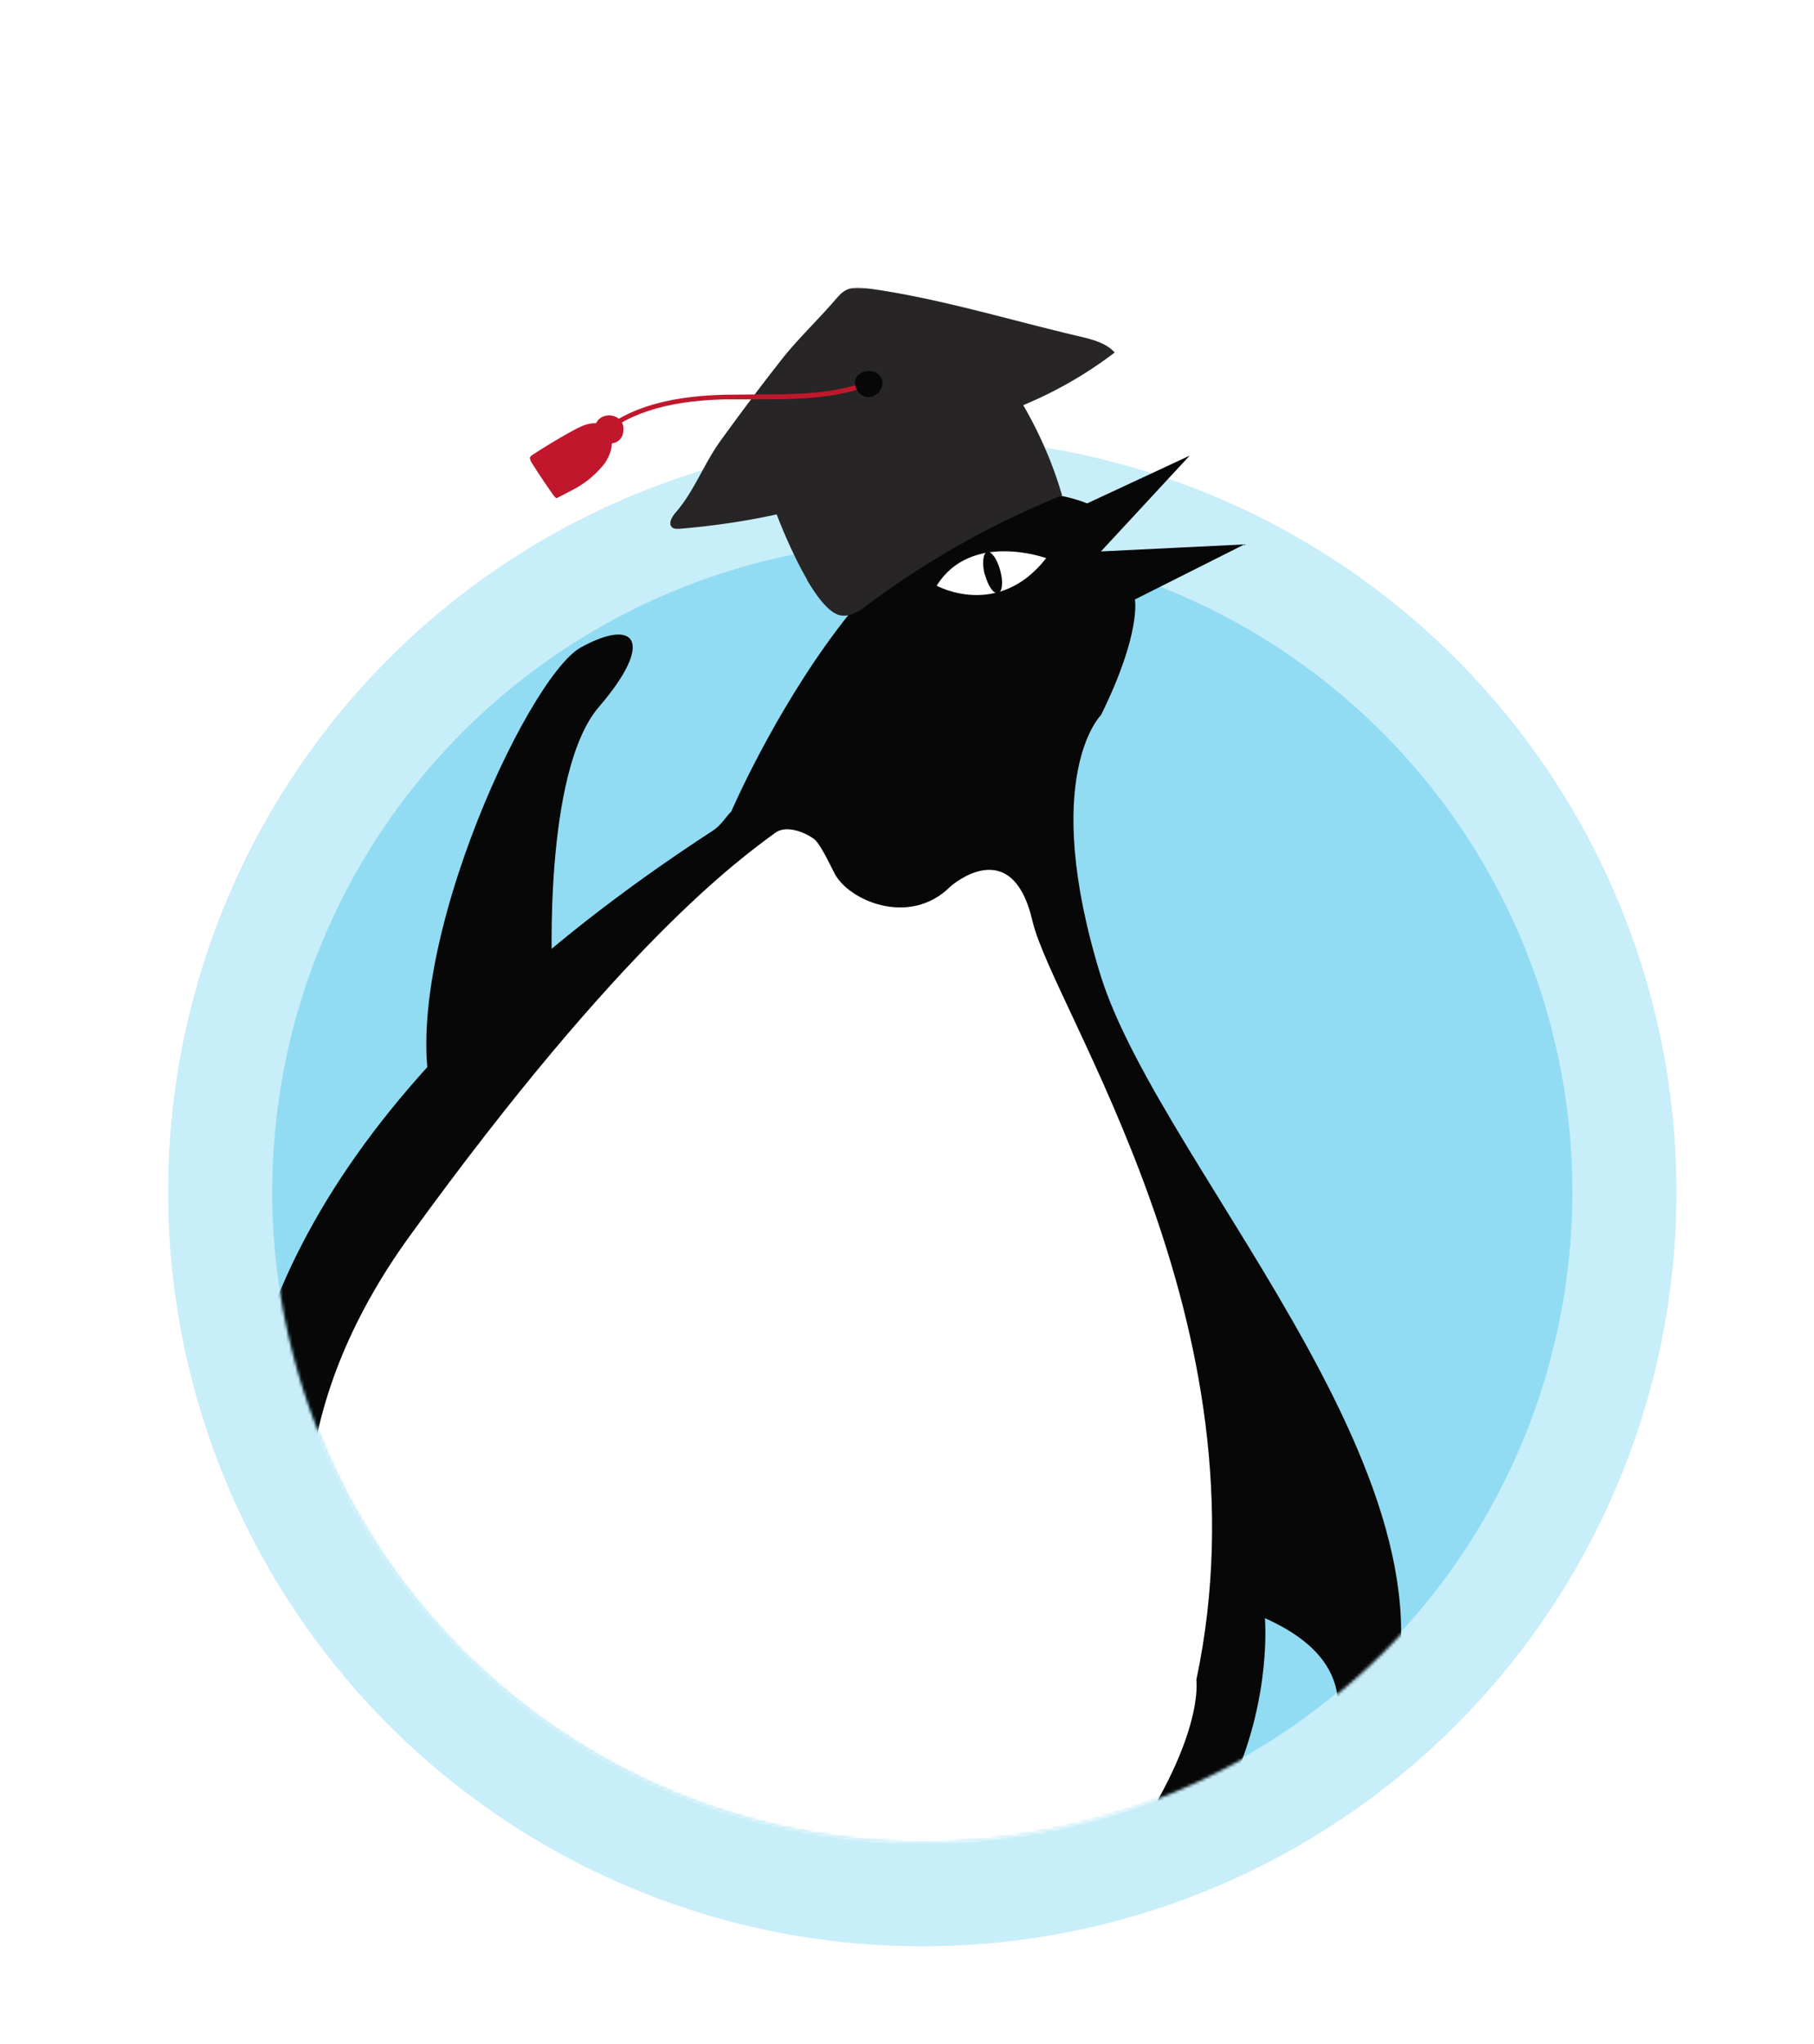 <svg xmlns="http://www.w3.org/2000/svg" width="593" height="668" fill="none"><path fill="#fff" d="M0 0h593v668H0z"/><path fill="#91DCF3" d="M548 389.5a246.5 246.5 0 1 1-493 0 246.5 246.5 0 0 1 493 0Z"/><path stroke="#fff" stroke-opacity=".5" stroke-width="34" d="M531 389.5a229.5 229.5 0 1 1-459 0 229.5 229.5 0 0 1 459 0Z"/><mask id="a" width="426" height="508" x="89" y="94" maskUnits="userSpaceOnUse" style="mask-type:alpha"><path fill="#54E9AA" fill-rule="evenodd" d="M450 94H155v140.9a213 213 0 1 0 295 1V94Z" clip-rule="evenodd"/></mask><g mask="url(#a)"><path fill="#070707" d="M359.8 233.8s-20 20.1 0 85C380 383.5 489.5 493 449.2 571.2c0 0-19.5 28.7-20 15.6-.4-8.3 26.9-39-15.7-58 0 0 9 100.5-109.5 125 0 0-9 18-2.3 24.7 6.7 6.7 15.7 6.7 11.2 15.6 0 0-4.5 2.2-11.2 0 0 0-2.2 6.7-11.1 4.5-9-2.3-11.2-4.5-11.2-4.5s4.5 4.5-2.3 4.5c-6.7 0-22.3-2.3-11.1-17.9 11.1-15.6 9-29 9-29s-33.6 4.4-58.2-2.3c0 0 0 22.4 6.7 31.3 6.7 9 20.1 13.4 11.2 20.1 0 0-9 2.2-15.7-2.2 0 0 0 6.7-13.4 4.4 0 0-9 0-6.7-4.4 0 0-6.7 9-15.6 2.2-9-6.7 11.2-6.7 11.2-22.3 0-2 .3-7.3-4.2-10C69.3 595.9-4.5 426 233.1 271.4c2.5-1.6 4-4.2 6-6.3 0 0 53.7-125.2 116.3-100.6l33.5-15.6-29 31.3 46.9-2.3-35.8 18s2.2 11-11.2 38Z"/><path fill="#070707" d="M180.5 318c0-.3-3-65.8 15.3-87 18.3-21.3 12.1-29.3-5.8-19.5-18 9.7-62.4 106.6-47.7 150.6l38.2-44.1Z"/><path fill="#fff" d="M310.7 289.7s20-17.9 26.8 11.2c6.7 29 78.2 131.8 53.6 248 0 .6 2.8 19.4-24.5 58.1-3.7 5.2-38 26.9-60.4 33.6-20.2 6-116.2 9-145.3-15.7-16-13.6-109.5-107.3-26.8-221.2 69.5-95.9 108.1-123.3 119.4-131.6 3.5-2.5 9.3-.3 12.5 2 2 1.3 5.3 8.4 6.7 11.1 4.4 9 24.6 17.9 38 4.5ZM342 182.4s-24.6-9-35.8 9c0 0 20.1 11.1 35.8-9Z"/><path fill="#070707" d="M322 187.8c1 3.7 2.8 6.4 4.2 6 1.5-.3 1.8-3.6.8-7.3-1-3.8-2.9-6.5-4.3-6.1-1.4.4-1.7 3.7-.8 7.4Z"/><path fill="#272525" d="M263.8 189.5c3.8 6.4 8 11.8 12 11.7 3.1 0 5.9-2 8.4-4a284.2 284.2 0 0 1 63-35.3c-3-10.3-7.3-20.2-12.7-29.5a134 134 0 0 0 29.9-17.2c-2.8-3.1-7.1-4.2-11.2-5.2-22.8-5.3-46-12.5-69.1-15.7-2.6-.3-5.4-.7-7.7.6-1.3.7-2.2 1.8-3.2 2.9-6 7-12.7 13.2-18.4 20.6-6.6 8.4-13 17-19.3 25.7-5.5 7.6-8.5 16.4-14.8 23.6-1.1 1.3-2.3 3.5-1 4.6.6.6 1.6.5 2.5.5 10.6-.9 21.2-2.4 31.7-4.7 0 0 4.4 11.8 10 21.4Z"/><path fill="#C1172C" d="m195 144.4-1.1-1.1c9-9.2 23-13.8 42.8-14.3l10.3-.1c11.7 0 23.7 0 34.9-3.7l.5 1.5c-11.4 3.8-23.6 3.8-35.4 3.8h-10.2c-19.5.5-33.1 5-41.8 13.9Z"/><path fill="#C1172C" d="M189 139.8c-5.1 2.7-10.1 5.7-15 8.9-.3.2-.7.5-.8 1l.3 1c2.4 3.9 5 7.7 7.6 11.4.3.3.5.6.9.7a12869.4 12869.4 0 0 0 4.8-2.5 32 32 0 0 0 10.9-8.9c5.4-8 1-16.6-8.6-11.6Z"/><path fill="#C1172C" d="M201.8 136.5c-2.5-1.6-6.7-.7-7.3 3-1 6.3 8.9 7.7 9.3 1.2.2-2-.7-3.4-2-4.2Z"/><path fill="#070707" d="M283 129.7c4.3.9 7.7-5 3.7-7.7-2.2-1.5-6-.7-7 1.8-.8 2.4.9 5.3 3.3 5.9Z"/></g></svg>